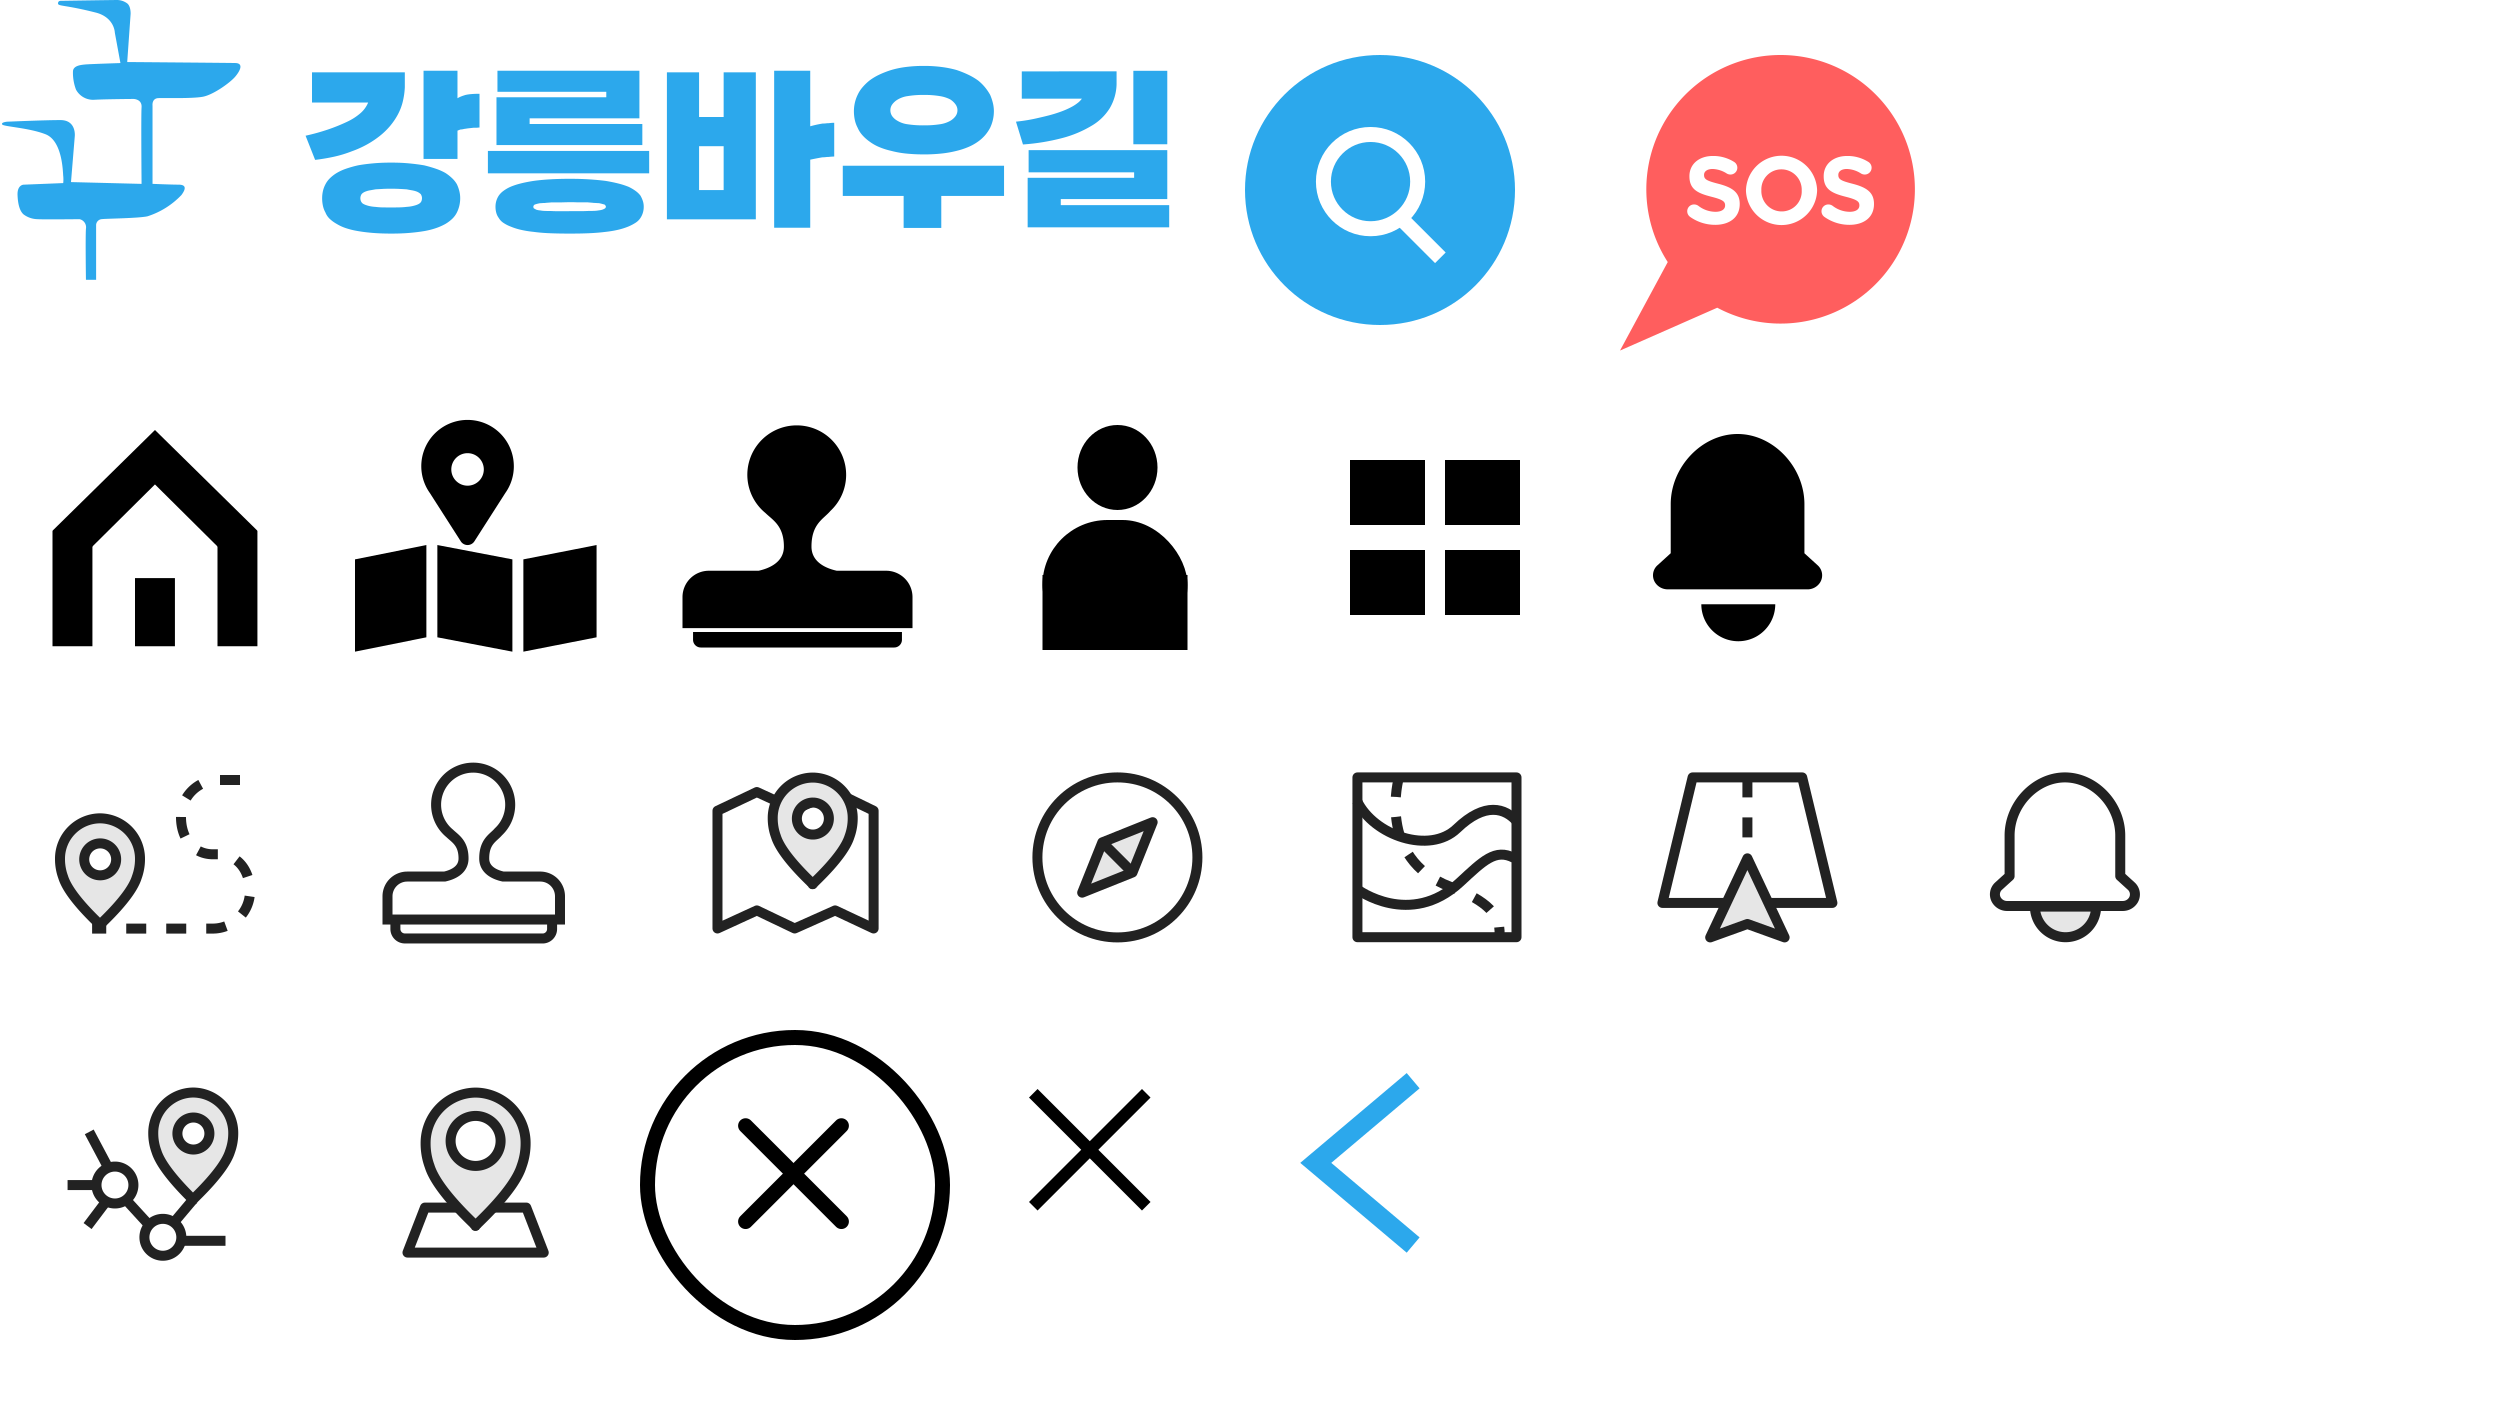 <svg id="spr_layout" xmlns="http://www.w3.org/2000/svg" xmlns:xlink="http://www.w3.org/1999/xlink" width="500" height="283" viewBox="0 0 500 283">
  <defs>
    <clipPath id="clip-path">
      <rect id="사각형_70486" data-name="사각형 70486" width="29.25" height="34" fill="none"/>
    </clipPath>
    <clipPath id="clip-path-2">
      <rect id="사각형_70484" data-name="사각형 70484" width="34.135" height="34.644" fill="none"/>
    </clipPath>
    <clipPath id="clip-path-3">
      <rect id="사각형_70487" data-name="사각형 70487" width="36" height="34" fill="none"/>
    </clipPath>
    <clipPath id="clip-path-5">
      <rect id="사각형_70483" data-name="사각형 70483" width="33.814" height="33.955" fill="none"/>
    </clipPath>
    <clipPath id="clip-path-6">
      <rect id="사각형_70481" data-name="사각형 70481" width="40" height="31.718" fill="none"/>
    </clipPath>
    <clipPath id="clip-path-7">
      <rect id="사각형_70480" data-name="사각형 70480" width="33.226" height="32.182" fill="none"/>
    </clipPath>
    <clipPath id="clip-path-8">
      <rect id="사각형_70485" data-name="사각형 70485" width="34" height="34" fill="none"/>
    </clipPath>
    <filter id="사각형_69708" x="113" y="191" width="92" height="92" filterUnits="userSpaceOnUse">
      <feOffset dy="2" input="SourceAlpha"/>
      <feGaussianBlur stdDeviation="5" result="blur"/>
      <feFlood flood-opacity="0.161"/>
      <feComposite operator="in" in2="blur"/>
      <feComposite in="SourceGraphic"/>
    </filter>
  </defs>
  <rect id="사각형_2" data-name="사각형 2" width="500" height="140" fill="none"/>
  <g id="그룹_5" data-name="그룹 5" transform="translate(-2)">
    <g id="그룹_71459" data-name="그룹 71459" transform="translate(73 84)">
      <path id="패스_634" data-name="패스 634" d="M23.155,164.668a9.254,9.254,0,1,0-16.8,5.34l6.236,9.739a1.617,1.617,0,0,0,2.629,0l6.236-9.739a9.2,9.2,0,0,0,1.7-5.34Z" transform="translate(8.611 -155.414)"/>
      <path id="패스_640" data-name="패스 640" d="M17.885,165.068a3.25,3.25,0,1,1-3.25-3.25A3.25,3.25,0,0,1,17.885,165.068Z" transform="translate(7.877 -155.183)" fill="#fff"/>
      <path id="패스_69516" data-name="패스 69516" d="M0-1.8,14.275-4.667V13.788L0,16.659Z" transform="translate(0 29.674)"/>
      <path id="패스_69517" data-name="패스 69517" d="M15.007-1.8,0-4.667V13.788l15.007,2.871Z" transform="translate(16.471 29.674)"/>
      <path id="패스_69518" data-name="패스 69518" d="M0-1.8,14.64-4.667V13.788L0,16.659Z" transform="translate(33.674 29.674)"/>
    </g>
    <rect id="사각형_70498" data-name="사각형 70498" width="62" height="62" transform="translate(66 76)" fill="none"/>
  </g>
  <g id="그룹_4" data-name="그룹 4">
    <g id="그룹_70926" data-name="그룹 70926" transform="translate(10.5 86)">
      <path id="빼기_99" data-name="빼기 99" d="M7.321,23.955h0L0,20.146,20.492,0,40.983,20.146l-7.321,3.808L20.492,10.885,7.322,23.954Z"/>
      <rect id="사각형_70011" data-name="사각형 70011" width="7.984" height="23.056" transform="translate(32.999 20.192)"/>
      <rect id="사각형_70372" data-name="사각형 70372" width="7.984" height="13.628" transform="translate(16.5 29.621)"/>
      <rect id="사각형_70012" data-name="사각형 70012" width="7.984" height="23.056" transform="translate(0 20.192)"/>
    </g>
    <rect id="사각형_70497" data-name="사각형 70497" width="62" height="62" transform="translate(0 76)" fill="none"/>
  </g>
  <g id="그룹_8" data-name="그룹 8" transform="translate(-5)">
    <g id="그룹_71462" data-name="그룹 71462" transform="translate(10728 1609)">
      <rect id="사각형_70003" data-name="사각형 70003" width="15" height="13" transform="translate(-10453 -1517)"/>
      <rect id="사각형_70381" data-name="사각형 70381" width="15" height="13" transform="translate(-10453 -1499)"/>
      <rect id="사각형_70379" data-name="사각형 70379" width="15" height="13" transform="translate(-10434 -1517)"/>
      <rect id="사각형_70380" data-name="사각형 70380" width="15" height="13" transform="translate(-10434 -1499)"/>
    </g>
    <rect id="사각형_70501" data-name="사각형 70501" width="62" height="62" transform="translate(261 76)" fill="none"/>
    <g id="그룹_11" data-name="그룹 11" transform="translate(130 -194)">
      <rect id="사각형_70494" data-name="사각형 70494" width="63" height="63" transform="translate(191 270)" fill="none"/>
      <g id="그룹_71708" data-name="그룹 71708" transform="translate(9988.082 -3069.868)">
        <path id="패스_70790" data-name="패스 70790" d="M3.937,32.067a2.982,2.982,0,0,1-2.553-1.421,2.691,2.691,0,0,1,.494-3.376l2.666-2.424v-9.8C4.545,7.566,10.792,1,17.914,1S31.283,7.566,31.283,15.052v9.8l2.666,2.424a2.691,2.691,0,0,1,.494,3.376,2.982,2.982,0,0,1-2.553,1.421Z" transform="translate(-9783.481 3349.668)"/>
        <path id="패스_70792" data-name="패스 70792" d="M23.667,26.84a7.394,7.394,0,1,1-14.788,0Z" transform="translate(-9781.696 3357.883)"/>
      </g>
    </g>
  </g>
  <g id="그룹_7" data-name="그룹 7" transform="translate(-3)">
    <g id="그룹_70924" data-name="그룹 70924" transform="translate(210.847 84.961)">
      <ellipse id="타원_1722" data-name="타원 1722" cx="8" cy="8.5" rx="8" ry="8.5" transform="translate(7.653 0.039)"/>
      <rect id="사각형_70008" data-name="사각형 70008" width="29" height="26" rx="13" transform="translate(0.653 19.039)"/>
      <rect id="사각형_70009" data-name="사각형 70009" width="29" height="15" transform="translate(0.653 30.039)"/>
    </g>
    <rect id="사각형_70500" data-name="사각형 70500" width="62" height="62" transform="translate(195 76)" fill="none"/>
  </g>
  <g id="그룹_71767" data-name="그룹 71767" transform="translate(-377 -31)">
    <g id="그룹_10" data-name="그룹 10" transform="translate(625.807 42.018)">
      <circle id="타원_1" data-name="타원 1" cx="27" cy="27" r="27" transform="translate(0.194 -0.018)" fill="#2ca8ec"/>
      <g id="그룹_9" data-name="그룹 9" transform="translate(14.378 14.378)">
        <g id="타원_2" data-name="타원 2" transform="translate(0 0)" fill="none" stroke="#fff" stroke-width="3">
          <circle cx="10.925" cy="10.925" r="10.925" stroke="none"/>
          <circle cx="10.925" cy="10.925" r="9.425" fill="none"/>
        </g>
        <path id="패스_24" data-name="패스 24" d="M-86.5-280.667l8.5,8.5" transform="translate(102.888 298.332)" fill="none" stroke="#fff" stroke-width="3"/>
      </g>
    </g>
    <rect id="사각형_70504" data-name="사각형 70504" width="76" height="76" transform="translate(615 31)" fill="none"/>
  </g>
  <g id="그룹_71768" data-name="그룹 71768" transform="translate(-219 -31)">
    <g id="그룹_4-2" data-name="그룹 4" transform="translate(543 42)">
      <g id="그룹_5-2" data-name="그룹 5">
        <path id="패스_12" data-name="패스 12" d="M32.123,163.427A26.86,26.86,0,0,0,9.549,204.838L0,222.539l19.453-8.57a26.858,26.858,0,1,0,12.67-50.541" transform="translate(0 -163.427)" fill="#ff5e5e"/>
        <path id="패스_13" data-name="패스 13" d="M131.842,361.728a1.375,1.375,0,0,1-.555-1.109,1.355,1.355,0,0,1,1.377-1.358,1.417,1.417,0,0,1,.842.268,5.646,5.646,0,0,0,3.424,1.2c1.2,0,1.932-.478,1.932-1.262v-.038c0-.746-.459-1.128-2.7-1.7-2.7-.689-4.437-1.435-4.437-4.093V353.6c0-2.429,1.951-4.036,4.686-4.036a7.772,7.772,0,0,1,4.246,1.186,1.363,1.363,0,0,1-.727,2.525,1.414,1.414,0,0,1-.746-.21,5.571,5.571,0,0,0-2.812-.9c-1.129,0-1.721.517-1.721,1.167v.038c0,.88.574,1.167,2.888,1.76,2.716.708,4.246,1.683,4.246,4.017v.038c0,2.659-2.027,4.151-4.916,4.151a8.642,8.642,0,0,1-5.03-1.607" transform="translate(-117.841 -329.369)" fill="#fff"/>
        <path id="패스_14" data-name="패스 14" d="M205.255,356.285v-.038a7.118,7.118,0,0,1,14.23-.038v.038a7.118,7.118,0,0,1-14.23.038m11.151,0v-.038a4.067,4.067,0,0,0-4.055-4.208,4,4,0,0,0-4.017,4.169v.038a4.068,4.068,0,0,0,4.055,4.208,4,4,0,0,0,4.017-4.17" transform="translate(-180.062 -329.167)" fill="#fff"/>
        <path id="패스_15" data-name="패스 15" d="M300.935,361.728a1.375,1.375,0,0,1-.555-1.109,1.355,1.355,0,0,1,1.377-1.358,1.417,1.417,0,0,1,.842.268,5.646,5.646,0,0,0,3.424,1.2c1.2,0,1.932-.478,1.932-1.262v-.038c0-.746-.459-1.128-2.7-1.7-2.7-.689-4.437-1.435-4.437-4.093V353.6c0-2.429,1.951-4.036,4.686-4.036a7.773,7.773,0,0,1,4.246,1.186,1.363,1.363,0,0,1-.727,2.525,1.414,1.414,0,0,1-.746-.21,5.571,5.571,0,0,0-2.812-.9c-1.128,0-1.721.517-1.721,1.167v.038c0,.88.574,1.167,2.888,1.76,2.716.708,4.246,1.683,4.246,4.017v.038c0,2.659-2.027,4.151-4.916,4.151a8.642,8.642,0,0,1-5.03-1.607" transform="translate(-260.08 -329.369)" fill="#fff"/>
      </g>
    </g>
    <rect id="사각형_70505" data-name="사각형 70505" width="76" height="76" transform="translate(535 31)" fill="none"/>
  </g>
  <g id="그룹_6" data-name="그룹 6" transform="translate(-2)">
    <path id="합치기_115" data-name="합치기 115" d="M3.659,44.5A1.549,1.549,0,0,1,2.11,42.946V41.4H43.89v1.549A1.549,1.549,0,0,1,42.341,44.5ZM0,40.621v-6.2A5.271,5.271,0,0,1,5.271,29.15h9.946c1.982-.435,5.062-1.625,5.062-4.828,0-4.19-2.246-5.311-3.7-6.728a9.881,9.881,0,1,1,13-.405c-1.384,1.64-3.782,2.553-3.782,7.133,0,3.2,3.08,4.394,5.062,4.828h9.873A5.272,5.272,0,0,1,46,34.42v6.2Z" transform="translate(138.5 85)"/>
    <rect id="사각형_70499" data-name="사각형 70499" width="62" height="62" transform="translate(130 76)" fill="none"/>
  </g>
  <g id="그룹_2" data-name="그룹 2">
    <rect id="사각형_1" data-name="사각형 1" width="236" height="56" fill="none"/>
    <g id="그룹_71744" data-name="그룹 71744" transform="translate(-133.744 -440.257)">
      <path id="패스_68195" data-name="패스 68195" d="M2486.12,4694.6c0,.6,1.355.239,7.736,1.875,3.589,1.037,3.629,3.988,3.629,3.988l1.116,6.062s-6.141.2-6.978.278-2.432.2-2.512,1.355a9.553,9.553,0,0,0,.6,3.67,3.887,3.887,0,0,0,3.749,2.034c2.352-.121,7.735-.16,7.735-.16s1.755,0,1.635,1.675,0,15.312,0,15.312l-14.116-.359.758-9.172s.358-3.229-2.872-3.229-10.447.319-10.567.319-1.355.118-1.077.559,5.264.637,8.654,1.953,3.47,7.417,3.549,8.334a6.66,6.66,0,0,1,0,1.436l-7.935.319s-1.276.04-1.2,2.073.519,3.27,1.2,3.868a4.775,4.775,0,0,0,2.791.958c1.077.081,8.414,0,8.414,0a1.664,1.664,0,0,1,1.276,1.915c-.12,1.674,0,10.208,0,10.208h2.034V4738.9a1.227,1.227,0,0,1,1.116-1.158c1.077-.121,7.138-.159,9.132-.559a16.187,16.187,0,0,0,6.819-4.267c1.037-1.4.838-2.073-.6-2.073s-5.184-.159-5.184-.159v-15.632s-.2-1.476,1.2-1.517,6.819.121,8.892-.279,5.424-2.791,6.46-4.026,1.675-2.672,0-2.711-21.614-.2-21.614-.2l.678-9.609s.08-1.516-.678-2.114a3.49,3.49,0,0,0-2.273-.679c-.677,0-10.926.16-10.926.16S2486.12,4694,2486.12,4694.6Z" transform="translate(-2340.772 -4253.656)" fill="#2ca8ec"/>
      <path id="강릉바우길" d="M20.709-31.278v3a15.228,15.228,0,0,1-.41,2.866,10.823,10.823,0,0,1-.955,2.516,13.419,13.419,0,0,1-1.56,2.32,14.445,14.445,0,0,1-2.067,2.009,18.459,18.459,0,0,1-2.574,1.716A20.334,20.334,0,0,1,10.1-15.483a23.418,23.418,0,0,1-3.51,1.073,37.765,37.765,0,0,1-3.822.644L.858-18.6a42.041,42.041,0,0,0,4.5-1.248,35.4,35.4,0,0,0,3.764-1.521,11.457,11.457,0,0,0,2.711-1.736,5.67,5.67,0,0,0,1.54-2.125H2.145v-6.045Zm14.937,4.29v6.747a1.8,1.8,0,0,0-.253.02,2.071,2.071,0,0,1-.292.02h-.585l-.7.078q-.351.039-.663.078-.2.039-.37.058a2.51,2.51,0,0,0-.332.059,2.631,2.631,0,0,1-.312.059,2.236,2.236,0,0,1-.273.02q-.234.078-.37.136t-.253.1v5.655H24.453V-31.59h6.786v5.5a4.418,4.418,0,0,1,.7-.351q.39-.156.9-.312a8.649,8.649,0,0,1,1.209-.175Q34.749-26.988,35.646-26.988ZM17.979-4.251q.936,0,1.7-.019t1.385-.1A7.705,7.705,0,0,0,22.113-4.5a7.364,7.364,0,0,0,.819-.215,3.144,3.144,0,0,0,.585-.253,1.389,1.389,0,0,0,.39-.332,1.087,1.087,0,0,0,.175-.37,1.7,1.7,0,0,0,.059-.449,1.351,1.351,0,0,0-.059-.39,1.72,1.72,0,0,0-.175-.39,2.556,2.556,0,0,0-.39-.312,2.456,2.456,0,0,0-.585-.273,5.436,5.436,0,0,0-.819-.2q-.468-.078-1.053-.195-.624-.039-1.385-.078T17.979-8Q17-8,16.224-7.956t-1.365.078q-.624.117-1.092.195a4.248,4.248,0,0,0-.78.2,2.456,2.456,0,0,0-.585.273,1.416,1.416,0,0,0-.351.312,1.72,1.72,0,0,0-.175.39,1.351,1.351,0,0,0-.059.39,1.7,1.7,0,0,0,.059.449,1.087,1.087,0,0,0,.175.37.962.962,0,0,0,.351.332,3.144,3.144,0,0,0,.585.253,5.4,5.4,0,0,0,.78.215,7.8,7.8,0,0,0,1.092.136,12.907,12.907,0,0,0,1.365.1Q17-4.251,17.979-4.251Zm0,5.226q-2.028,0-3.7-.137T11.31.468a15.529,15.529,0,0,1-2.437-.6A8.76,8.76,0,0,1,7.059-.975,6.935,6.935,0,0,1,5.674-1.989a3.468,3.468,0,0,1-.838-1.248,4.794,4.794,0,0,1-.507-1.346,7.279,7.279,0,0,1-.156-1.54,6.454,6.454,0,0,1,.156-1.4,5.422,5.422,0,0,1,.507-1.365,4.6,4.6,0,0,1,.877-1.189A7.62,7.62,0,0,1,7.1-11.154a10.044,10.044,0,0,1,1.833-.839,22.323,22.323,0,0,1,2.418-.683q1.287-.234,2.964-.39t3.666-.156q1.95,0,3.588.156t3,.39q1.287.312,2.359.683a11.156,11.156,0,0,1,1.892.839,9.062,9.062,0,0,1,1.365,1.073,5.227,5.227,0,0,1,.936,1.189,7.433,7.433,0,0,1,.487,1.365,5.77,5.77,0,0,1,.176,1.4,6.5,6.5,0,0,1-.176,1.54,6.357,6.357,0,0,1-.487,1.346,4.553,4.553,0,0,1-.917,1.248A7.43,7.43,0,0,1,28.86-.975a11.4,11.4,0,0,1-1.872.839,15.315,15.315,0,0,1-2.34.6Q23.283.7,21.626.839T17.979.975Zm51.6-12.051H37.323v-4.485H69.576ZM53.664.975Q51.441.975,49.647.9t-3.2-.273A20.289,20.289,0,0,1,43.836.2a12.341,12.341,0,0,1-1.95-.624A7.117,7.117,0,0,1,40.4-1.19a2.97,2.97,0,0,1-.9-.956A3.067,3.067,0,0,1,39-3.178a4.607,4.607,0,0,1-.156-1.229A4.1,4.1,0,0,1,39-5.538a4.115,4.115,0,0,1,.507-1.092,3.947,3.947,0,0,1,.9-.917,7.413,7.413,0,0,1,1.443-.838,13.707,13.707,0,0,1,1.95-.644q1.131-.292,2.613-.526,1.4-.2,3.218-.312t4.036-.117q2.145,0,3.958.117t3.3.312q1.4.234,2.535.526a15.607,15.607,0,0,1,1.989.644,8.57,8.57,0,0,1,1.424.838,4.629,4.629,0,0,1,.955.917,5.75,5.75,0,0,1,.488,1.092,3.674,3.674,0,0,1,.175,1.131,4.126,4.126,0,0,1-.175,1.229,3.976,3.976,0,0,1-.488,1.033,3.261,3.261,0,0,1-.975.956A9.324,9.324,0,0,1,65.4-.429,13.89,13.89,0,0,1,63.414.2a20.512,20.512,0,0,1-2.535.429Q59.4.819,57.6.9T53.664.975Zm0-4.485h2.008q.916,0,1.618-.039.7,0,1.248-.02a6.86,6.86,0,0,0,.975-.1,3.819,3.819,0,0,0,.624-.117,1.95,1.95,0,0,0,.468-.2.48.48,0,0,0,.215-.156.414.414,0,0,0,.1-.273.336.336,0,0,0-.078-.215,2.659,2.659,0,0,0-.2-.214q-.2-.039-.468-.117t-.663-.156q-.234,0-.468-.019t-.507-.019q-.273-.039-.565-.059t-.644-.058H55.653q-.429,0-.936-.02T53.664-5.3q-.585,0-1.092.019t-.975.02H50q-.39.039-.7.058t-.585.059q-.312,0-.546.019t-.39.019q-.429.078-.7.156t-.39.117a.826.826,0,0,0-.215.214.409.409,0,0,0-.058.215.6.6,0,0,0,.058.273.334.334,0,0,0,.254.156.893.893,0,0,0,.37.2,3.479,3.479,0,0,0,.683.117,6.031,6.031,0,0,0,.955.1q.566.02,1.268.02.7.039,1.6.039ZM39.039-26.286H61v-1.092H39.234V-31.59H67.626v9.516H45.669v1.131H68.211v4.212H39.039Zm45.435-4.992h6.435V-1.872H73.125V-31.278H79.56v8.931h4.914ZM79.56-16.5v8.775h4.914V-16.5Zm27.027-4.68v6.747q-.234,0-.507.019t-.585.058a5.026,5.026,0,0,0-.624.039,5.351,5.351,0,0,1-.663.039q-.663.117-1.267.234t-1.151.234V-.2H94.575v-31.4h7.215v11.115q.546-.156,1.151-.292t1.306-.253a5.839,5.839,0,0,0,.683-.039,5.211,5.211,0,0,1,.6-.039q.312-.039.566-.059T106.587-21.177Zm17.94,6.318a33.827,33.827,0,0,1-3.588-.175,18.778,18.778,0,0,1-2.925-.527,14.37,14.37,0,0,1-2.457-.78,8.963,8.963,0,0,1-1.911-1.092,8.452,8.452,0,0,1-1.424-1.267,5.551,5.551,0,0,1-.956-1.5,6.022,6.022,0,0,1-.565-1.58,8.451,8.451,0,0,1-.175-1.736,7.621,7.621,0,0,1,.175-1.6,7.427,7.427,0,0,1,.565-1.638,6.484,6.484,0,0,1,.956-1.5,10.311,10.311,0,0,1,1.424-1.384,11.1,11.1,0,0,1,1.911-1.151,18.3,18.3,0,0,1,2.457-.955,18.345,18.345,0,0,1,2.925-.6,27.737,27.737,0,0,1,3.588-.215,27.076,27.076,0,0,1,3.51.215,20.766,20.766,0,0,1,3,.6,20.149,20.149,0,0,1,2.379.955,12.645,12.645,0,0,1,1.95,1.151,9.455,9.455,0,0,1,1.4,1.384,10.15,10.15,0,0,1,1.014,1.5,10.089,10.089,0,0,1,.546,1.638,6.892,6.892,0,0,1,.195,1.6,7.638,7.638,0,0,1-.195,1.736,7.811,7.811,0,0,1-.546,1.58,8.005,8.005,0,0,1-1.014,1.5,7.828,7.828,0,0,1-1.4,1.267,10,10,0,0,1-1.95,1.092,15.012,15.012,0,0,1-2.379.78,21.12,21.12,0,0,1-3,.527A33.019,33.019,0,0,1,124.527-14.859Zm0-5.811a20.011,20.011,0,0,0,3.178-.215,5.952,5.952,0,0,0,2.086-.682,3.54,3.54,0,0,0,1.073-.955,2.017,2.017,0,0,0,.37-1.19,1.988,1.988,0,0,0-.37-1.131,3.85,3.85,0,0,0-1.073-1.014,6.914,6.914,0,0,0-2.086-.663,18.375,18.375,0,0,0-3.178-.234,18.929,18.929,0,0,0-3.257.234,5.366,5.366,0,0,0-2.008.7,3.58,3.58,0,0,0-1.092.995,1.971,1.971,0,0,0-.351,1.111,2.1,2.1,0,0,0,.351,1.19,3.21,3.21,0,0,0,1.092.955,5.165,5.165,0,0,0,2.008.682A20.615,20.615,0,0,0,124.527-20.67ZM120.471-.156v-6.4H108.3V-12.6h32.253v6.045H128v6.4Zm42.588-31.317v2.613a9.879,9.879,0,0,1-1.365,4.758,10.455,10.455,0,0,1-3.627,3.51,22.336,22.336,0,0,1-5.869,2.457,42.546,42.546,0,0,1-7.859,1.287l-1.4-4.563q1.17-.117,2.32-.312t2.281-.468q1.053-.234,2.028-.488t1.872-.566q.819-.273,1.56-.6t1.365-.682a8.552,8.552,0,0,0,1.014-.7,4.194,4.194,0,0,0,.741-.78H144.1v-5.46Zm3.354,14.586v-14.7H173.2v14.7Zm-21.138,6.708h21.294v-1.092h-21.1v-4.446H173.2v9.789H151.9v1.209h21.684V-.273H145.275Z" transform="translate(194 486)" fill="#2ca8ec"/>
    </g>
  </g>
  <g id="그룹_71745" data-name="그룹 71745" transform="translate(-197 -918)">
    <g id="그룹_71733" data-name="그룹 71733" transform="translate(277.496 1135.517)" clip-path="url(#clip-path)">
      <path id="패스_70930" data-name="패스 70930" d="M14.625,27.643c.064.041.058.023,0-.041-.059.064-.065.083,0,.041" fill="#e6e6e6"/>
      <path id="패스_70931" data-name="패스 70931" d="M14.625,27.643c.064.041.058.023,0-.041C14.566,27.666,14.56,27.685,14.625,27.643Z" fill="none" stroke="#222" stroke-linejoin="round" stroke-width="2"/>
      <path id="패스_70932" data-name="패스 70932" d="M14.625,1a10.1,10.1,0,0,0-10,10.2,13.141,13.141,0,0,0,.8,4.527C6.909,20.509,14,26.916,14.625,27.6c.623-.688,7.707-7.088,9.191-11.855a13.153,13.153,0,0,0,.809-4.551,10.1,10.1,0,0,0-10-10.2m0,14.669a5,5,0,1,1,5-5,5,5,0,0,1-5,5" fill="#e6e6e6"/>
      <path id="패스_70933" data-name="패스 70933" d="M14.625,1a10.1,10.1,0,0,0-10,10.2,13.141,13.141,0,0,0,.8,4.527C6.909,20.509,14,26.916,14.625,27.6c.623-.688,7.707-7.088,9.191-11.855a13.153,13.153,0,0,0,.809-4.551A10.1,10.1,0,0,0,14.625,1Zm0,14.669a5,5,0,1,1,5-5,5,5,0,0,1-5,5Z" fill="none" stroke="#222" stroke-linejoin="round" stroke-width="2"/>
      <path id="패스_70934" data-name="패스 70934" d="M18.385,24h6.377l3.488,9H1l3.488-9h6.6" fill="none" stroke="#222" stroke-linejoin="round" stroke-width="2"/>
    </g>
    <path id="패스_70938" data-name="패스 70938" d="M0,0H62V62H0Z" transform="translate(261 1122)" fill="none"/>
  </g>
  <g id="그룹_71746" data-name="그룹 71746" transform="translate(-261 -794)">
    <g id="그룹_71730" data-name="그룹 71730" transform="translate(274.515 1011.506)">
      <g id="그룹_71729" data-name="그룹 71729" clip-path="url(#clip-path-2)">
        <path id="패스_70922" data-name="패스 70922" d="M25.136,1a8.079,8.079,0,0,0-8,8.157,10.489,10.489,0,0,0,.641,3.622c1.195,3.857,6.877,9.138,7.292,9.642.433-.5,6.223-5.781,7.42-9.623a10.524,10.524,0,0,0,.647-3.641,8.08,8.08,0,0,0-8-8.157m.031,11.4a3.2,3.2,0,1,1,3.2-3.2,3.2,3.2,0,0,1-3.2,3.2" fill="#e6e6e6"/>
        <path id="패스_70923" data-name="패스 70923" d="M25.136,1a8.079,8.079,0,0,0-8,8.157,10.489,10.489,0,0,0,.641,3.622c1.195,3.857,6.877,9.138,7.292,9.642.433-.5,6.223-5.781,7.42-9.623a10.524,10.524,0,0,0,.647-3.641,8.08,8.08,0,0,0-8-8.157Zm.031,11.4a3.2,3.2,0,1,1,3.2-3.2,3.2,3.2,0,0,1-3.2,3.2Z" fill="none" stroke="#222" stroke-linejoin="round" stroke-width="2"/>
        <path id="패스_70924" data-name="패스 70924" d="M25.068,22.454c.047.03.036.01,0-.033-.037.043-.049.064,0,.033" fill="#e6e6e6"/>
        <path id="패스_70925" data-name="패스 70925" d="M25.068,22.454c.047.03.036.01,0-.033C25.032,22.464,25.02,22.485,25.068,22.454Z" fill="none" stroke="#222" stroke-linejoin="round" stroke-width="2"/>
        <line id="선_1798" data-name="선 1798" x2="8.647" transform="translate(22.937 30.657)" fill="none" stroke="#222" stroke-linejoin="round" stroke-width="2"/>
        <line id="선_1799" data-name="선 1799" x2="4.27" y2="4.661" transform="translate(11.833 22.62)" fill="none" stroke="#222" stroke-linejoin="round" stroke-width="2"/>
        <line id="선_1800" data-name="선 1800" x2="5.417" transform="translate(0 19.507)" fill="none" stroke="#222" stroke-linejoin="round" stroke-width="2"/>
        <line id="선_1801" data-name="선 1801" x1="3.583" y2="4.75" transform="translate(4 22.954)" fill="none" stroke="#222" stroke-linejoin="round" stroke-width="2"/>
        <line id="선_1802" data-name="선 1802" x2="3.583" y2="6.75" transform="translate(4.333 8.87)" fill="none" stroke="#222" stroke-linejoin="round" stroke-width="2"/>
        <path id="패스_70926" data-name="패스 70926" d="M13.168,19.5a3.691,3.691,0,1,1-3.69-3.69,3.691,3.691,0,0,1,3.69,3.69Z" fill="none" stroke="#222" stroke-linejoin="round" stroke-width="2"/>
        <path id="패스_70927" data-name="패스 70927" d="M22.75,29.954a3.69,3.69,0,1,1-3.69-3.69,3.69,3.69,0,0,1,3.69,3.69Z" fill="none" stroke="#222" stroke-linejoin="round" stroke-width="2"/>
        <line id="선_1803" data-name="선 1803" y1="4.411" x2="3.715" transform="translate(21.353 22.454)" fill="none" stroke="#222" stroke-linejoin="round" stroke-width="2"/>
      </g>
    </g>
    <rect id="사각형_70491" data-name="사각형 70491" width="62" height="62" transform="translate(261 998)" fill="none"/>
  </g>
  <g id="그룹_71747" data-name="그룹 71747" transform="translate(121 -734)">
    <g id="그룹_71716" data-name="그룹 71716" transform="translate(277.485 888.483)">
      <path id="패스_70790-2" data-name="패스 70790" d="M3.431,26.715a2.469,2.469,0,0,1-2.113-1.176,2.227,2.227,0,0,1,.409-2.794l2.207-2.006V12.631C3.934,6.435,9.1,1,15,1S26.066,6.435,26.066,12.631v8.108l2.207,2.006a2.227,2.227,0,0,1,.409,2.794,2.469,2.469,0,0,1-2.113,1.176Z" transform="translate(-0.5)" fill="none" stroke="#222" stroke-linejoin="round" stroke-width="2"/>
      <path id="패스_70791" data-name="패스 70791" d="M21.12,26.84a6.12,6.12,0,0,1-12.24,0Z" transform="translate(-0.88)" fill="#e6e6e6"/>
      <path id="패스_70792-2" data-name="패스 70792" d="M21.12,26.84a6.12,6.12,0,0,1-12.24,0Z" transform="translate(-0.38)" fill="none" stroke="#222" stroke-linejoin="round" stroke-width="2"/>
      <rect id="사각형_70440" data-name="사각형 70440" width="30" height="34" fill="none"/>
    </g>
    <rect id="사각형_70491-2" data-name="사각형 70491" width="62" height="62" transform="translate(261 874)" fill="none"/>
  </g>
  <g id="그룹_71748" data-name="그룹 71748" transform="translate(57 -610)">
    <g id="그룹_71739" data-name="그룹 71739" transform="translate(274.481 764.483)">
      <g id="그룹_71736" data-name="그룹 71736">
        <g id="그룹_71735" data-name="그룹 71735" clip-path="url(#clip-path-3)">
          <path id="패스_70935" data-name="패스 70935" d="M35,26.1H1L7.038,1H28.962Z" fill="none" stroke="#222" stroke-linejoin="round" stroke-width="2"/>
          <line id="선_1805" data-name="선 1805" y2="13.997" transform="translate(18 1)" fill="none" stroke="#222" stroke-linejoin="round" stroke-width="2" stroke-dasharray="4 4"/>
        </g>
      </g>
      <path id="패스_70936" data-name="패스 70936" d="M18,30.313,10.556,33,18,17.184,25.444,33Z" fill="#e6e6e6"/>
      <g id="그룹_71738" data-name="그룹 71738">
        <g id="그룹_71737" data-name="그룹 71737" clip-path="url(#clip-path-3)">
          <path id="패스_70937" data-name="패스 70937" d="M18,30.313,10.556,33,18,17.184,25.444,33Z" fill="none" stroke="#222" stroke-linejoin="round" stroke-width="2"/>
        </g>
      </g>
    </g>
    <rect id="사각형_70491-3" data-name="사각형 70491" width="62" height="62" transform="translate(261 750)" fill="none"/>
  </g>
  <g id="그룹_71749" data-name="그룹 71749" transform="translate(-5 -486)">
    <g id="그룹_71728" data-name="그룹 71728" transform="translate(275.486 640.484)">
      <g id="그룹_71727" data-name="그룹 71727" clip-path="url(#clip-path-5)">
        <path id="패스_70919" data-name="패스 70919" d="M1,23.406s10.5,7.811,20.5-1.435c4.66-4.307,7.083-6.8,10.811-4.869" fill="none" stroke="#222" stroke-linejoin="round" stroke-width="2"/>
        <path id="패스_70920" data-name="패스 70920" d="M9.311.955S4.636,17.191,19.532,22.849c5.681,2.158,10.391,4.9,9.861,9.808" fill="none" stroke="#222" stroke-linejoin="round" stroke-width="2" stroke-dasharray="4 4"/>
        <rect id="사각형_70482" data-name="사각형 70482" width="31.814" height="31.955" transform="translate(1 1)" fill="none" stroke="#222" stroke-linejoin="round" stroke-width="2"/>
        <path id="패스_70921" data-name="패스 70921" d="M.938,5.743c3.335,6.886,14.517,10.706,19.946,5.492,5.654-5.43,9.693-4.119,12.054-1.373" fill="none" stroke="#222" stroke-linejoin="round" stroke-width="2"/>
      </g>
    </g>
    <rect id="사각형_70491-4" data-name="사각형 70491" width="62" height="62" transform="translate(261 626)" fill="none"/>
  </g>
  <g id="그룹_71753" data-name="그룹 71753" transform="translate(-261 10)">
    <g id="그룹_71726" data-name="그룹 71726" transform="translate(272 145)">
      <g id="그룹_71725" data-name="그룹 71725" clip-path="url(#clip-path-6)">
        <path id="패스_70914" data-name="패스 70914" d="M9,29.981c.047.03.036.011,0-.03-.036.041-.048.061,0,.03" fill="#e6e6e6"/>
        <path id="패스_70915" data-name="패스 70915" d="M9,29.981c.047.03.036.011,0-.03C8.964,29.992,8.952,30.012,9,29.981Z" fill="none" stroke="#222" stroke-linejoin="round" stroke-width="2"/>
        <path id="패스_70916" data-name="패스 70916" d="M9,8.666a8.079,8.079,0,0,0-8,8.157,10.493,10.493,0,0,0,.641,3.622C2.836,24.3,8.575,29.465,9,29.95c.425-.485,6.157-5.644,7.354-9.486A10.524,10.524,0,0,0,17,16.823,8.08,8.08,0,0,0,9,8.666m.031,11.4a3.2,3.2,0,1,1,3.2-3.2,3.2,3.2,0,0,1-3.2,3.2" fill="#e6e6e6"/>
        <path id="패스_70917" data-name="패스 70917" d="M9,8.666a8.079,8.079,0,0,0-8,8.157,10.493,10.493,0,0,0,.641,3.622C2.836,24.3,8.575,29.465,9,29.95c.425-.485,6.157-5.644,7.354-9.486A10.524,10.524,0,0,0,17,16.823,8.08,8.08,0,0,0,9,8.666Zm.031,11.4a3.193,3.193,0,1,1,2.264-.935,3.2,3.2,0,0,1-2.264.935Z" fill="none" stroke="#222" stroke-linejoin="round" stroke-width="2"/>
        <path id="패스_70918" data-name="패스 70918" d="M37,1H32.635A7.452,7.452,0,0,0,25.2,8.429c0,4.087,2.344,7.43,6.43,7.43h.935c4.087,0,6.43,3.343,6.43,7.429a7.451,7.451,0,0,1-7.43,7.43H7.42" fill="none" stroke="#222" stroke-linejoin="round" stroke-width="2" stroke-dasharray="4 4"/>
      </g>
    </g>
    <rect id="사각형_70491-5" data-name="사각형 70491" width="62" height="62" transform="translate(261 130)" fill="none"/>
  </g>
  <g id="그룹_71751" data-name="그룹 71751" transform="translate(-133 -238)">
    <g id="그룹_71724" data-name="그룹 71724" transform="translate(275.496 392.513)">
      <g id="그룹_71723" data-name="그룹 71723" clip-path="url(#clip-path-7)">
        <path id="패스_70909" data-name="패스 70909" d="M16.441,7.376l8.086-3.484,7.7,3.742V31.183l-7.7-3.613-8.086,3.613L8.871,27.57,1,31.183V7.634L8.871,3.892Z" fill="none" stroke="#222" stroke-linejoin="round" stroke-width="2"/>
        <path id="패스_70910" data-name="패스 70910" d="M20.048,22.315c.047.03.036.011,0-.03-.036.041-.048.061,0,.03" fill="#e6e6e6"/>
        <path id="패스_70911" data-name="패스 70911" d="M20.048,22.315c.047.03.036.011,0-.03C20.012,22.326,20,22.346,20.048,22.315Z" fill="none" stroke="#222" stroke-linejoin="round" stroke-width="2"/>
        <path id="패스_70912" data-name="패스 70912" d="M20.049,1a8.079,8.079,0,0,0-8,8.157,10.493,10.493,0,0,0,.641,3.622c1.2,3.856,6.934,9.02,7.358,9.505C20.473,21.8,26.2,16.64,27.4,12.8a10.524,10.524,0,0,0,.647-3.641,8.08,8.08,0,0,0-8-8.157m.031,11.4a3.2,3.2,0,1,1,3.2-3.2,3.2,3.2,0,0,1-3.2,3.2" fill="#e6e6e6"/>
        <path id="패스_70913" data-name="패스 70913" d="M20.049,1a8.079,8.079,0,0,0-8,8.157,10.493,10.493,0,0,0,.641,3.622c1.2,3.856,6.934,9.02,7.358,9.505C20.473,21.8,26.2,16.64,27.4,12.8a10.524,10.524,0,0,0,.647-3.641A8.08,8.08,0,0,0,20.049,1Zm.031,11.4a3.2,3.2,0,1,1,3.2-3.2A3.2,3.2,0,0,1,20.08,12.4Z" fill="none" stroke="#222" stroke-linejoin="round" stroke-width="2"/>
      </g>
    </g>
    <rect id="사각형_70491-6" data-name="사각형 70491" width="62" height="62" transform="translate(261 378)" fill="none"/>
  </g>
  <g id="그룹_71752" data-name="그룹 71752" transform="translate(-197 -114)">
    <path id="합치기_115-2" data-name="합치기 115" d="M3.478,34.192a1.9,1.9,0,0,1-1.9-1.9V30.4H32.918v1.9a1.9,1.9,0,0,1-1.9,1.9ZM0,30.4V25.759a3.946,3.946,0,0,1,3.946-3.946h7.47c1.486-.326,3.79-1.217,3.79-3.613,0-3.129-1.678-3.972-2.77-5.029a7.41,7.41,0,1,1,9.739-.305c-1.038,1.225-2.833,1.911-2.833,5.334,0,2.4,2.307,3.287,3.79,3.613h7.414A3.946,3.946,0,0,1,34.5,25.759V30.4Z" transform="translate(274.5 267.5)" fill="none" stroke="#222" stroke-width="2"/>
    <rect id="사각형_70491-7" data-name="사각형 70491" width="62" height="62" transform="translate(261 254)" fill="none"/>
  </g>
  <g id="그룹_71750" data-name="그룹 71750" transform="translate(-69 -362)">
    <g id="그룹_71732" data-name="그룹 71732" transform="translate(275.483 516.483)">
      <g id="그룹_71731" data-name="그룹 71731" clip-path="url(#clip-path-8)">
        <circle id="타원_1770" data-name="타원 1770" cx="16" cy="16" r="16" transform="translate(1 1)" fill="none" stroke="#222" stroke-linejoin="round" stroke-width="2"/>
        <path id="패스_70928" data-name="패스 70928" d="M20.017,20.017,9.953,24.047l4.03-10.064,10.064-4.03Z" fill="#e6e6e6"/>
        <path id="패스_70929" data-name="패스 70929" d="M20.017,20.017,9.953,24.047l4.03-10.064,10.064-4.03Z" fill="none" stroke="#222" stroke-linejoin="round" stroke-width="2"/>
        <line id="선_1804" data-name="선 1804" x2="6.034" y2="6.034" transform="translate(13.983 13.983)" fill="none" stroke="#222" stroke-linejoin="round" stroke-width="2"/>
      </g>
    </g>
    <rect id="사각형_70491-8" data-name="사각형 70491" width="62" height="62" transform="translate(261 502)" fill="none"/>
  </g>
  <g id="그룹_71509" data-name="그룹 71509" transform="translate(-12338 -4234)">
    <g transform="matrix(1, 0, 0, 1, 12338, 4234)" filter="url(#사각형_69708)">
      <g id="사각형_69708-2" data-name="사각형 69708" transform="translate(128 204)" fill="#fff" stroke="#000" stroke-width="3">
        <rect width="62" height="62" rx="31" stroke="none"/>
        <rect x="1.5" y="1.5" width="59" height="59" rx="29.5" fill="none"/>
      </g>
    </g>
    <g id="그룹_71508" data-name="그룹 71508" transform="translate(12496.699 4449.566) rotate(45)">
      <line id="선_1789" data-name="선 1789" x2="27.098" transform="translate(0 13.549)" fill="none" stroke="#000" stroke-linecap="round" stroke-width="3"/>
      <line id="선_1790" data-name="선 1790" y2="27.098" transform="translate(13.549 0)" fill="none" stroke="#000" stroke-linecap="round" stroke-width="3"/>
    </g>
  </g>
  <g id="그룹_10-2" data-name="그룹 10" transform="translate(12 -99)">
    <rect id="사각형_70495" data-name="사각형 70495" width="52" height="52" transform="translate(180 303)" fill="none" opacity="0.56"/>
    <g id="그룹_71709" data-name="그룹 71709" transform="translate(10499.801 -2745.913)">
      <rect id="사각형_70475" data-name="사각형 70475" width="31.952" height="2.418" transform="translate(-10306 3085.307) rotate(-45)"/>
      <rect id="사각형_70476" data-name="사각형 70476" width="31.952" height="2.418" transform="translate(-10283.407 3087.017) rotate(-135)"/>
    </g>
  </g>
  <g id="그룹_73467" data-name="그룹 73467" transform="translate(220 161)">
    <path id="패스_69511" data-name="패스 69511" d="M2667.63-406.359l-19.479,16.434,19.479,16.434" transform="translate(-2605 461.5)" fill="none" stroke="#2ca8ec" stroke-width="4"/>
    <rect id="사각형_71118" data-name="사각형 71118" width="58" height="58" transform="translate(26 43)" fill="none"/>
  </g>
</svg>

